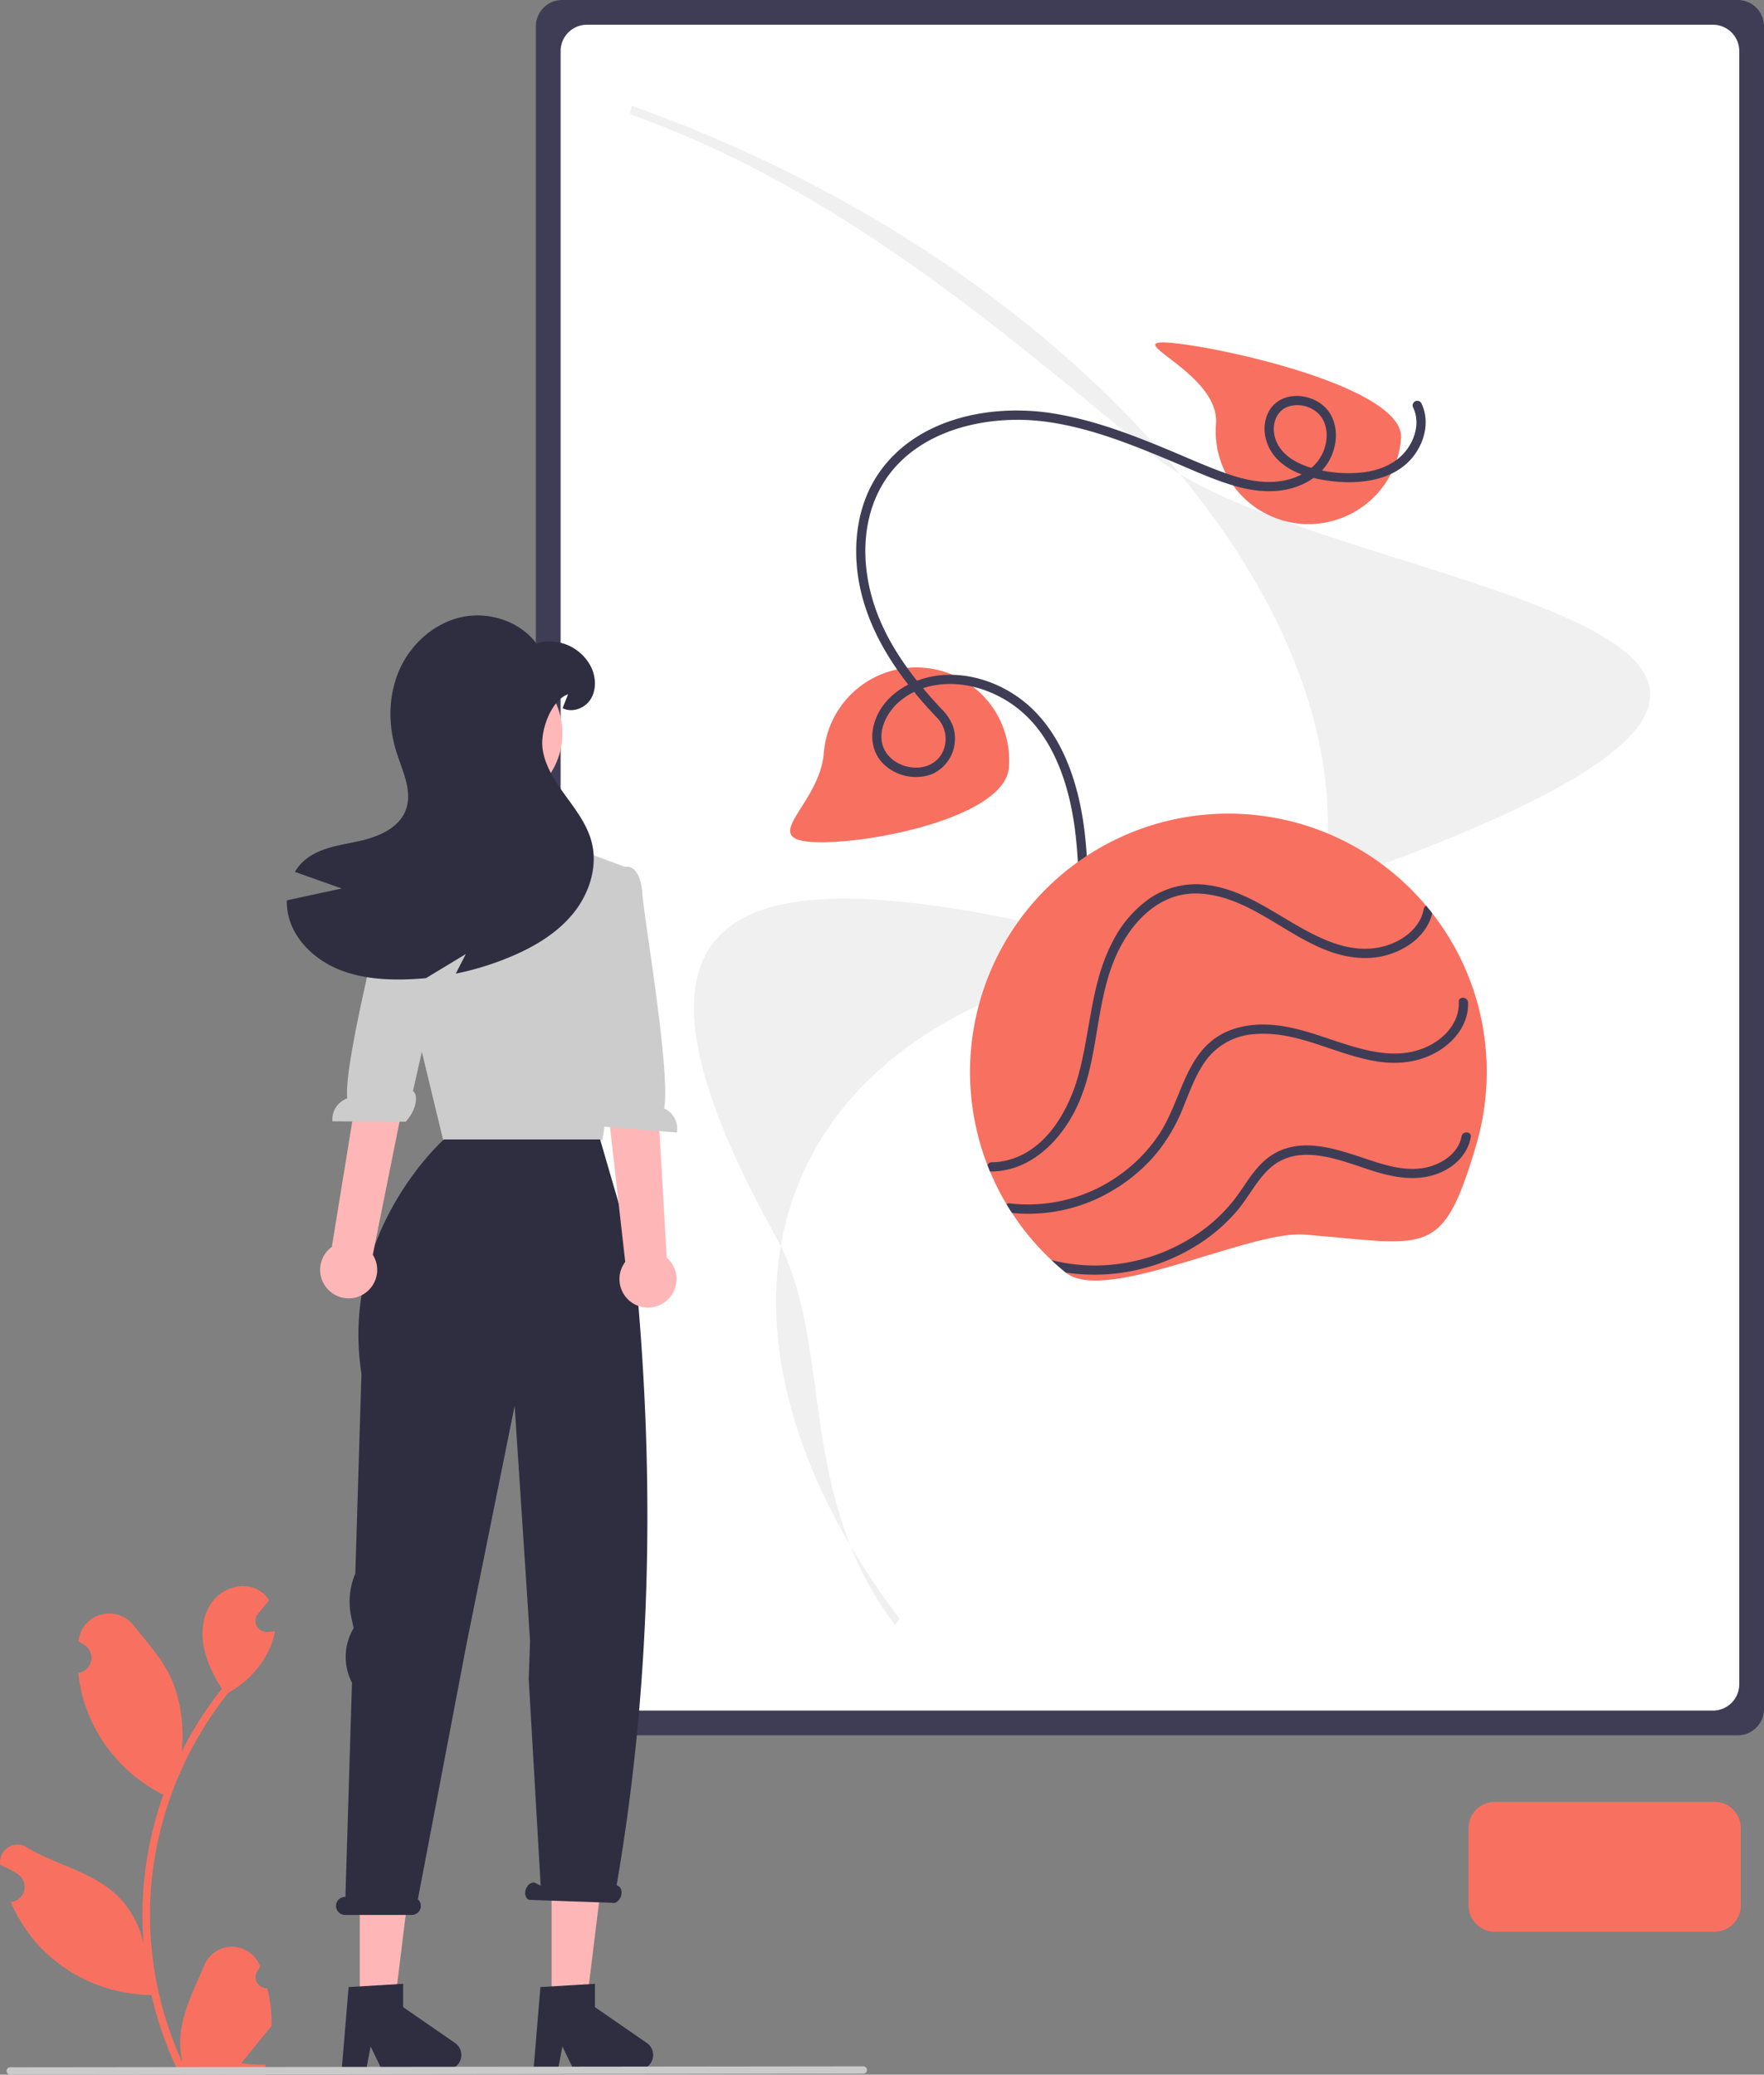 <svg xmlns="http://www.w3.org/2000/svg" data-name="Layer 1" width="570.222" height="670.696" viewBox="0 0 570.222 670.696" xmlns:xlink="http://www.w3.org/1999/xlink"><rect x="0" y="0" width="570.222" height="670.696" fill="#808080" stroke="none"/><path d="M876.611,675.652h-380a8.51,8.51,0,0,1-8.5-8.5v-544a8.509,8.509,0,0,1,8.5-8.5h380a8.51,8.51,0,0,1,8.5,8.5v544A8.51,8.51,0,0,1,876.611,675.652Z" transform="translate(-314.889 -114.652)" fill="#3f3d56"/><path d="M868.611,667.652h-364a8.51,8.51,0,0,1-8.5-8.5v-528a8.509,8.509,0,0,1,8.5-8.5h364a8.51,8.51,0,0,1,8.5,8.5v528A8.51,8.51,0,0,1,868.611,667.652Z" transform="translate(-314.889 -114.652)" fill="#fff"/><path d="M604.178,639.966c-32.38-42.744-19.539-91.529-38.51-125.563C492.962,383.964,582.49,395.981,683.71,421.348l.241,2.814c-64.423,9.942-106.791,43.098-116.242,90.966-7.345,37.201,6.133,80.82,37.95,122.821Z" transform="translate(-314.889 -114.652)" fill="#f0f0f0"/><path d="M675.306,480.887l-.676-2.683c36.144-16.387,33.038-65.195,65.375-76.341,246.334-84.904,3.175-94.479-51.519-139.389-48.91-40.161-102.214-86.854-169.957-110.902l.54-2.738c68.039,24.154,128.69,63.744,170.78,111.478,42.302,47.973,60.839,98.501,52.197,142.275C735.232,437.107,712.153,464.182,675.306,480.887Z" transform="translate(-314.889 -114.652)" fill="#f0f0f0"/><path d="M576.918,386.815c-16.517-1.305,2.973-12.235,4.278-28.752a30,30,0,1,1,59.814,4.725C639.705,379.305,593.435,388.12,576.918,386.815Z" transform="translate(-314.889 -114.652)" fill="#f87060"/><path d="M735.509,283.985a30,30,0,0,1-27.544-32.269c1.305-16.517-31.495-27.566-14.978-26.261s76.097,14.469,74.792,30.986A30,30,0,0,1,735.509,283.985Z" transform="translate(-314.889 -114.652)" fill="#f87060"/><path d="M771.661,246.334c2.177,4.516.893,9.732-1.981,13.631-3.27,4.434-8.471,6.62-13.806,7.343a42.492,42.492,0,0,1-17.071-1.406c-5.34-1.541-10.882-4.845-11.984-10.746-.734-3.933.944-8.131,5.029-9.221a9.836,9.836,0,0,1,9.311,2.526c3.392,3.53,3.134,9.196.978,13.296-2.535,4.822-7.608,7.483-12.824,8.362-6.201,1.044-12.432-.414-18.265-2.489-6.34-2.255-12.491-5.064-18.703-7.643-12.115-5.031-24.49-9.757-37.518-11.761-19.901-3.061-43.52,1.705-55.703,19.153-6.577,9.419-8.44,21.231-7.024,32.468,1.493,11.851,6.693,22.741,13.578,32.384a137.506,137.506,0,0,0,11.916,14.259,9.82,9.82,0,0,1,2.267,10.699c-3.774,9.274-18.864,6.318-19.989-3.241-.511-4.343,1.912-8.817,4.94-11.763a23.284,23.284,0,0,1,12.418-6.016c9.792-1.635,20.142,1.995,27.627,8.301,8.456,7.124,13.216,17.951,15.723,28.49,2.855,11.999,3,24.341,3.272,36.606.278,12.552.755,25.252,4.356,37.367a92.343,92.343,0,0,0,13.379,27.226,96.454,96.454,0,0,0,48.079,35.63,88.352,88.352,0,0,0,14.384,3.37c1.911.283,2.139-2.709.236-2.991-21.274-3.154-40.838-14.673-54.843-30.863a91.476,91.476,0,0,1-16.389-27.319c-4.567-12.038-5.725-24.825-6.098-37.601-.381-13.049-.173-26.215-2.786-39.069-2.309-11.363-6.84-22.87-15.229-31.15-7.397-7.3-17.98-11.817-28.439-11.332-9.732.451-20.138,5.811-23.03,15.74-1.357,4.659-.494,9.661,3.063,13.122a15.13,15.13,0,0,0,15.493,3.274,12.551,12.551,0,0,0,6.969-15.355,15.276,15.276,0,0,0-3.762-5.754c-8.779-9.376-16.836-19.868-21.208-32.077-4.078-11.387-4.914-24.486-.211-35.817,8.903-21.451,34.742-27.896,55.789-24.898,13.774,1.962,26.816,7.177,39.575,12.511,6.515,2.724,12.989,5.751,19.746,7.836,6.05,1.867,12.542,2.804,18.775,1.273,5.44-1.336,10.44-4.499,13.076-9.559,2.394-4.596,2.807-10.429-.04-14.932-4.116-6.51-15.481-7.975-19.622-.663-2.748,4.852-1.398,11.065,2.211,15.089,4.046,4.511,10.105,6.354,15.904,7.284,10.957,1.757,24.45.376,30.312-10.446,2.415-4.459,3.067-9.774.82-14.435a1.501,1.501,0,0,0-2.702,1.305Z" transform="translate(-314.889 -114.652)" fill="#3f3d56"/><path d="M736.416,513.77c-17.515-1.384-64.348,22.583-77.026,12.272q-2.376-1.918-4.597-4.024a82.599,82.599,0,0,1-12.75-15.231c-.628-.942-1.225-1.892-1.801-2.851a84.197,84.197,0,0,1-5.352-10.604c-.269-.663-.536-1.336-.804-2.01a83.506,83.506,0,0,1,141.796-83.874c.679.796,1.337,1.61,1.984,2.444a83.165,83.165,0,0,1,14.248,27.758c-.001.01.009.011.008.021a83.831,83.831,0,0,1,.207,46.27l-.002.02c-.097.333-.193.667-.3 1C781.087,521.984,776.441,516.932,736.416,513.77Z" transform="translate(-314.889 -114.652)" fill="#f87060"/><path d="M635.268,493.371a1.58,1.58,0,0,1-.378-.04c-.269-.663-.536-1.336-.804-2.01a1.5,1.5,0,0,1,1.419-.941,20.496,20.496,0,0,0,4.505-.517c12.828-2.899,20.305-16.031,23.509-27.755,3.932-14.345,3.986-29.759,11.092-43.14a37.888,37.888,0,0,1,11.825-13.822,26.922,26.922,0,0,1,18.754-4.387c15.477,2.045,26.774,13.962,41.142,18.869,5.919,2.022,12.219,2.52,18.139.219,5.029-1.95,9.617-5.801,10.656-11.336a1.453,1.453,0,0,1,.756-1.064c.679.796,1.337,1.61,1.984,2.444a14.578,14.578,0,0,1-1.002,2.9c-2.525,5.298-7.56,8.722-13.042,10.435-6.345,1.976-12.947,1.224-19.122-.989-14.398-5.16-26.241-17.912-42.138-18.706-13.779-.687-23.3,10.638-27.885,22.454-5.669,14.619-4.827,31.006-11.191,45.41C658.478,482.726,648.443,493.319,635.268,493.371Z" transform="translate(-314.889 -114.652)" fill="#3f3d56"/><path d="M642.042,506.786c-.628-.942-1.225-1.892-1.801-2.851a1.248,1.248,0,0,1,1.003-.252,50.765,50.765,0,0,0,36.202-9.649,50.158,50.158,0,0,0,11.727-12.074c3.324-4.873,5.332-10.352,7.585-15.762,2.216-5.322,4.818-10.704,9.225-14.559,4.493-3.928,10.291-5.577,16.163-5.755,13.916-.415,26.051,7.495,39.594,9.126,6.041.728,12.039-.142,17.21-3.516,4.464-2.918,7.714-7.486,7.505-12.969-.078-1.812,2.561-1.694,2.947-.098a1.602,1.602,0,0,1,.044.335c.238,6.379-3.684,11.837-8.845,15.211-5.998,3.93-13.006,4.901-20.02,3.906-13.57-1.935-26.112-10.148-40.153-8.91a21.073,21.073,0,0,0-15.226,7.855c-3.695,4.744-5.647,10.538-7.927,16.035a55.6,55.6,0,0,1-8.961,15.151,54.893,54.893,0,0,1-13.337,11.245A53.18,53.18,0,0,1,642.042,506.786Z" transform="translate(-314.889 -114.652)" fill="#3f3d56"/><path d="M659.39,526.042q-2.376-1.918-4.597-4.024a56.746,56.746,0,0,0,23.376.974,58.902,58.902,0,0,0,26.832-11.663,51.603,51.603,0,0,0,10.202-10.67c3.273-4.607,6.133-9.697,11.068-12.748,10.714-6.617,23.538-.568,34.235,2.684,5.583,1.705,11.581,2.861,17.267.973,4.409-1.467,8.689-4.72,9.56-9.527.34-1.889,3.341-1.662,2.991.236q-.102.534-.235,1.065c-1.375,5.218-5.645,8.983-10.685,10.812-6.577,2.369-13.391,1.259-19.924-.731-10.745-3.276-24.788-10.013-34.511-.72-4.101,3.919-6.617,9.228-10.316,13.51a55.759,55.759,0,0,1-11.314,10.02A62.586,62.586,0,0,1,659.39,526.042Z" transform="translate(-314.889 -114.652)" fill="#3f3d56"/><path d="M869.111,739.152h-71a8.51,8.51,0,0,1-8.5-8.5v-25a8.509,8.509,0,0,1,8.5-8.5h71a8.51,8.51,0,0,1,8.5,8.5v25A8.51,8.51,0,0,1,869.111,739.152Z" transform="translate(-314.889 -114.652)" fill="#F87060"/><polygon points="142.482 334.364 144.356 351.746 143.253 374.538 193.738 368.54 198.482 334.364 192.438 334.424 142.482 334.364" fill="#ffb6b6"/><path d="M517.611,395.152l-15.608-5.773-6.67-9.686-23.993-2.399-14.799,9.481-12.407,6.318.213,32.988L458.611,485.152l51-2,6.713-42.123s15.595-20.946-1.2-32.942Z" transform="translate(-314.889 -114.652)" fill="#ccc"/><polygon points="116.296 649.938 127.334 649.938 132.586 607.364 116.296 607.364 116.296 649.938" fill="#ffb6b6"/><path d="M427.583,757.03l17.634-1.053v7.555l16.765,11.579a4.719,4.719,0,0,1-2.682,8.603H438.306l-3.619-7.473-1.413,7.473h-7.916Z" transform="translate(-314.889 -114.652)" fill="#2f2e41"/><polygon points="178.296 649.938 189.334 649.938 194.586 607.364 178.296 607.364 178.296 649.938" fill="#ffb6b6"/><path d="M489.583,757.03l17.634-1.053v7.555l16.765,11.579a4.719,4.719,0,0,1-2.682,8.603H500.306l-3.619-7.473-1.413,7.473h-7.916Z" transform="translate(-314.889 -114.652)" fill="#2f2e41"/><path d="M426.423,727.876h.12l2.123-69.223a18.101,18.101,0,0,1,.237-17.105l.304-.55-.788-3.653a23.267,23.267,0,0,1,1.33-14.003l1.98-64.573c-7.075-45.851,26.642-75.754,26.642-75.754H508.879l10.844,37.256c7.169,69.841,5.868,137.898-5.508,203.834l.31.157c1.117.385,1.596,1.932,1.07,3.455s-1.857,2.445-2.974,2.059l-26.674-.928c-1.117-.385-1.596-1.932-1.07-3.455.526-1.523,1.857-2.445,2.974-2.059l1.814.917-3.868-66.798.429-12.201-.884-13.842-4.089-62.261-15.476,76.563L449.969,728.647a2.908,2.908,0,0,1-1.961,5.064H426.423a2.917,2.917,0,0,1,0-5.834Z" transform="translate(-314.889 -114.652)" fill="#2f2e41"/><path d="M421.172,531.76a9.157,9.157,0,0,1,.982-14.007l13.457-82.601,15.783,5.553-15.993,79.57a9.207,9.207,0,0,1-14.229,11.485Z" transform="translate(-314.889 -114.652)" fill="#ffb6b6"/><path d="M446.256,393.019s-4.527-1.706-6.17,8.411c-1.315,8.099-14.156,56.988-12.942,68.316a7.194,7.194,0,0,0-4.789,7.406l23.678.121c3.626-3.954,4.096-8.725,2.345-9.898l3.276-14.454L467.082,406.289l-17.532-12.095Z" transform="translate(-314.889 -114.652)" fill="#ccc"/><path d="M530.184,535.277a9.157,9.157,0,0,0,.227-14.04l-4.8-83.085-17.701,3.806,9.086,80.651a9.207,9.207,0,0,0,13.188,12.667Z" transform="translate(-314.889 -114.652)" fill="#ffb6b6"/><path d="M517.131,394.892s4.657-1.31,5.423,8.911c.613,8.183,9.2,57.995,7.015,69.176a7.194,7.194,0,0,1,4.134,7.791l-23.601-1.917c-3.272-4.252-3.33-9.045-1.485-10.063l-2.02-14.682L495.241,406.32l18.508-10.541Z" transform="translate(-314.889 -114.652)" fill="#ccc"/><circle cx="157.92" cy="237.062" r="23.876" fill="#ffb8b8"/><path d="M425.358,401.891q-7.579-2.686-15.157-5.382a15.258,15.258,0,0,1,3.281-3.862c4.81-4.017,11.45-4.743,17.558-6.098,6.117-1.355,12.757-4.133,14.993-9.979,2.323-6.078-1.045-12.641-3.001-18.836-2.739-8.643-2.681-18.294.987-26.579,3.668-8.285,11.121-15.003,19.968-16.977,8.847-1.965,18.845,1.239,24.285,8.479a14.974,14.974,0,0,1,18.022,8.343c1.268,3.175,1.307,6.998-.581,9.853s-5.924,4.317-8.963,2.73l1.762-4.472c-5.449,1.849-8.992,11.702-8.256,17.413.726,5.701,4.056,10.695,7.434,15.351,3.378,4.656,6.979,9.36,8.43,14.925,2.091,8.005-.736,16.755-5.962,23.172-5.227,6.417-12.592,10.773-20.22,13.977a93.731,93.731,0,0,1-17.713,5.459c1.084-2.11,2.158-4.22,3.242-6.33l-12.863,7.782c-2.488.242-4.994.387-7.501.436-7.298.126-14.741-.639-21.42-3.552-6.688-2.923-12.563-8.218-14.983-15.099a19.569,19.569,0,0,1-1.084-6.93Q416.488,403.798,425.358,401.891Z" transform="translate(-314.889 -114.652)" fill="#2f2e41"/><path d="M401.28,757.415a3.613,3.613,0,0,1-2.619-6.263c.091-.362.156-.622.248-.984q-.049-.118-.098-.236a9.703,9.703,0,0,0-17.898.067c-2.927,7.051-6.654,14.113-7.572,21.568a28.705,28.705,0,0,0,.504,9.872,115.086,115.086,0,0,1-10.469-47.799,111.08,111.08,0,0,1,.689-12.392q.571-5.06,1.584-10.047a116.419,116.419,0,0,1,23.087-49.342,30.983,30.983,0,0,0,12.886-13.369,23.634,23.634,0,0,0,2.149-6.458c-.627.082-1.265.134-1.892.175-.195.01-.401.021-.597.031l-.074.003a3.58,3.58,0,0,1-2.94-5.832q.406-.5.813-.999c.411-.514.833-1.018,1.244-1.532a1.782,1.782,0,0,0,.134-.154c.473-.586.946-1.162,1.419-1.748a10.352,10.352,0,0,0-3.394-3.28c-4.741-2.777-11.281-.854-14.706,3.435-3.435,4.288-4.083,10.304-2.89,15.662a41.485,41.485,0,0,0,5.738,12.793c-.257.329-.525.648-.782.977a117.171,117.171,0,0,0-12.23,19.375,48.709,48.709,0,0,0-2.908-22.624c-2.783-6.715-8.001-12.37-12.595-18.175-5.519-6.973-16.835-3.93-17.807,4.909q-.014.128-.028.257,1.024.577,2.004,1.226a4.901,4.901,0,0,1-1.976,8.919l-.1.015a48.766,48.766,0,0,0,1.285,7.291,50.21,50.21,0,0,0,25,31.468c.401.206.792.411,1.193.607a119.597,119.597,0,0,0-6.438,30.296,113.434,113.434,0,0,0,.082,18.315l-.031-.216A29.974,29.974,0,0,0,351.065,725.916c-7.874-6.469-18.999-8.851-27.494-14.05a5.625,5.625,0,0,0-8.616,5.473q.017.114.035.227a32.924,32.924,0,0,1,3.692,1.779q1.024.578,2.004,1.226a4.901,4.901,0,0,1-1.976,8.919l-.1.015c-.072.01-.134.021-.206.031a48.808,48.808,0,0,0,8.978,14.058,50.254,50.254,0,0,0,36.446,15.991h.01a119.562,119.562,0,0,0,8.032,23.447h28.692c.103-.319.195-.648.288-.967a32.599,32.599,0,0,1-7.939-.473c2.129-2.612,4.257-5.245,6.386-7.857a1.784,1.784,0,0,0,.134-.154c1.08-1.337,2.17-2.663,3.25-4l.001-.002a47.751,47.751,0,0,0-1.399-12.164Z" transform="translate(-314.889 -114.652)" fill="#F87060"/><path d="M593.993,785.041l-275.75.307a1.191,1.191,0,1,1,0-2.381l275.75-.307a1.191,1.191,0,0,1,0,2.381Z" transform="translate(-314.889 -114.652)" fill="#cacaca"/></svg>